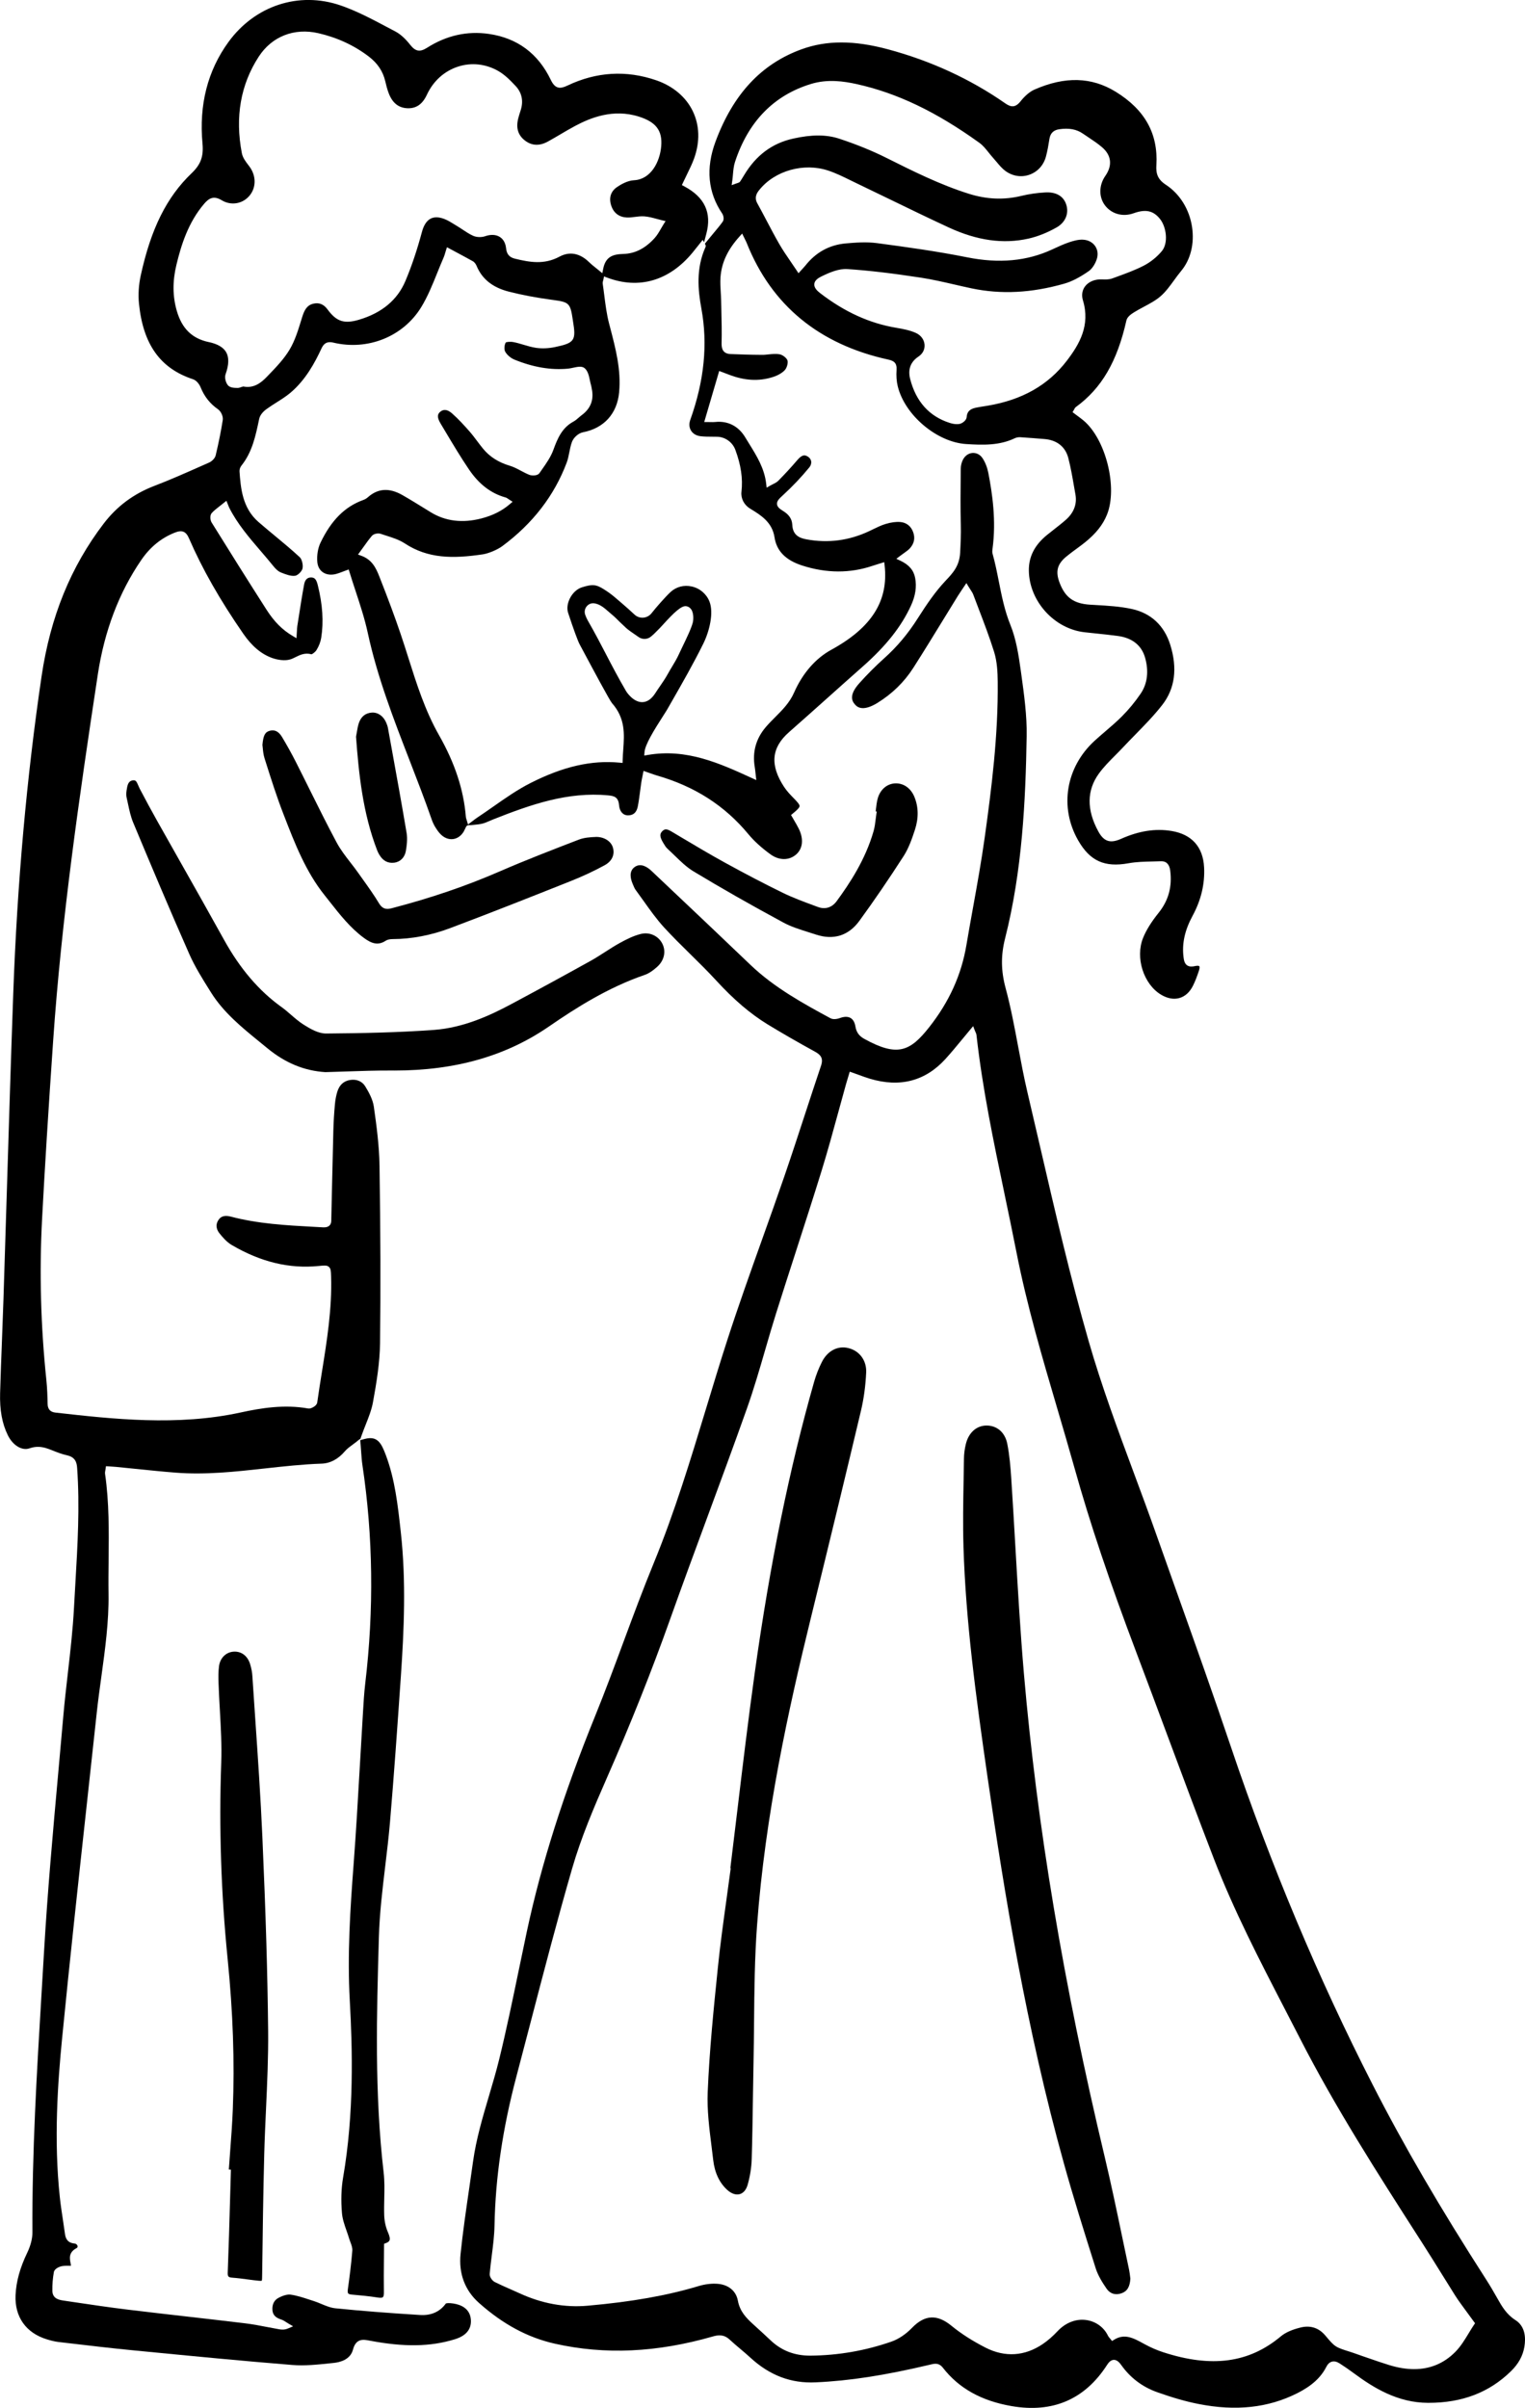 <?xml version="1.0" encoding="UTF-8"?>
<svg id="Layer_2" data-name="Layer 2" xmlns="http://www.w3.org/2000/svg" viewBox="0 0 198.872 313.891">
  <g id="Layer_1-2" data-name="Layer 1">
    <g>
      <path d="m47.02,188.211c.031.364.054.703.076,1.023.045.643.083,1.198.166,1.748,1.394,9.27,1.517,18.857.365,28.498-.146,1.236-.22,2.507-.291,3.736l-.059.995c-.126,2.042-.243,4.085-.359,6.128-.24,4.195-.489,8.533-.813,12.795-.431,5.655-.824,11.676-.491,17.656.354,6.346.574,14.704-.872,23.072-.241,1.401-.291,2.968-.146,4.657.065.756.324,1.496.598,2.28.126.359.252.718.358,1.079.04.135.092.269.144.405.136.358.278.728.247,1.12-.142,1.775-.374,3.542-.583,5.036-.036.261-.02.437.048.523.079.1.286.138.444.153,1.059.094,2.258.2,3.431.388.325.053.547.037.643-.046.096-.083.145-.304.139-.638-.023-1.439-.008-2.878.005-4.315l.015-2.01.227-.084c.263-.097.421-.214.481-.357.087-.206.021-.554-.202-1.061-.286-.648-.458-1.423-.486-2.18-.026-.748-.01-1.506.006-2.24.025-1.104.049-2.246-.077-3.34-1.209-10.39-.912-20.714-.625-30.698.089-3.109.467-6.254.831-9.295.224-1.869.456-3.803.618-5.704.52-6.104.949-12.216,1.417-18.998.413-6.002.698-12.432-.005-18.779l-.023-.208c-.364-3.297-.74-6.706-1.934-9.875-.585-1.552-1.088-2.537-2.744-2.098l-.594.158.041.479Z" stroke-width="0"/>
      <path d="m3.854,188.801c.388-.137.75-.194,1.094-.194.67,0,1.271.214,1.872.459.607.247,1.261.497,1.93.646,1.065.238,1.259.927,1.309,1.635.357,5.018.06,10.094-.227,15.003-.063,1.075-.126,2.15-.183,3.225-.149,2.847-.479,5.725-.799,8.509-.212,1.844-.43,3.751-.594,5.628-.213,2.437-.433,4.873-.653,7.31-.693,7.681-1.41,15.622-1.864,23.445-.106,1.83-.216,3.661-.327,5.491-.612,10.166-1.245,20.678-1.183,31.039.005.801-.237,1.749-.68,2.669-.944,1.956-1.441,3.761-1.52,5.518-.128,2.826,1.351,4.924,4.059,5.756.449.138.98.288,1.513.351l1.436.168c2.691.316,5.473.644,8.213.91l1.517.147c6.338.617,12.892,1.254,19.345,1.773,1.623.133,3.311-.047,4.947-.219l.493-.052c.779-.081,2.136-.413,2.48-1.734.396-1.508,1.393-1.317,2.121-1.177,4.518.866,7.958.815,11.147-.164,1.447-.444,2.156-1.271,2.109-2.459-.061-1.542-1.283-2.053-2.297-2.208-.54-.085-.89-.048-.969.002-.777,1.075-1.918,1.589-3.372,1.495-4.075-.248-7.678-.533-11.013-.87-.654-.065-1.271-.324-1.868-.574-.317-.133-.636-.266-.958-.368l-.587-.19c-.799-.263-1.624-.534-2.441-.649-.403-.057-.965.092-1.584.417-.568.297-.849.864-.793,1.594.046.612.39.989,1.115,1.221.269.086.497.236.718.379.086.057.174.114.262.166l.602.35-.64.273c-.491.21-.878.166-1.199.11-.49-.085-.979-.18-1.467-.274-.958-.185-1.948-.376-2.925-.495-2.555-.31-5.112-.602-7.67-.894-2.556-.292-5.111-.583-7.664-.894-2.393-.29-4.817-.65-7.159-.999l-1.164-.173c-.558-.08-1.492-.213-1.507-1.285-.012-.842.055-1.661.196-2.435.083-.453.744-.719,1.033-.772.368-.066.738-.058,1.094-.054.035.001.069.002.103.002.001-.015.002-.027.001-.034-.015-.112-.036-.226-.058-.338-.113-.581-.266-1.377.786-1.93.112-.058.156-.147.134-.264-.029-.147-.17-.316-.411-.338-.958-.091-1.164-.728-1.237-1.272-.081-.608-.174-1.216-.266-1.823-.145-.949-.293-1.929-.398-2.902-.809-7.515-.269-15.019.291-20.716.996-10.139,2.12-20.436,3.208-30.394.439-4.018.878-8.036,1.31-12.055.172-1.597.395-3.214.61-4.777.482-3.499.98-7.117.929-10.718-.022-1.499-.006-2.999.01-4.499.037-3.667.077-7.458-.46-11.157-.025-.173.006-.334.037-.49.012-.063.025-.129.035-.201l.044-.324.65.043c.23.014.444.027.658.048.848.082,1.693.169,2.54.256,1.713.176,3.483.357,5.226.495,3.895.309,7.824-.125,11.626-.545,2.429-.268,4.941-.546,7.429-.63,1.118-.037,2.165-.595,3.029-1.612.272-.32.609-.566.966-.828.165-.121.337-.246.512-.387l.511-.41.006.08.183-.518c.168-.479.354-.947.537-1.409.395-1.0.769-1.944.946-2.922.449-2.474.89-5.105.922-7.683.085-6.92.064-14.488-.068-23.138-.04-2.616-.389-5.248-.743-7.719-.134-.938-.669-1.902-1.121-2.637-.406-.659-1.12-.962-1.973-.828-.829.131-1.389.64-1.663,1.514-.158.505-.266,1.077-.321,1.699-.105,1.174-.172,2.319-.2,3.402-.061,2.3-.113,4.599-.164,6.899l-.102,4.6c.005.276.009.62-.246.865-.184.175-.45.25-.819.23l-1.206-.066c-3.582-.193-7.284-.392-10.859-1.339-.974-.256-1.371.127-1.582.442-.5.741-.144,1.398.113,1.723.406.516.955,1.156,1.611,1.541,3.793,2.224,7.507,3.119,11.35,2.736.74-.075,1.07-.107,1.325.117.253.221.263.558.282,1.17l.003.088c.129,4.198-.54,8.361-1.188,12.387-.216,1.343-.432,2.687-.62,4.033-.025.179-.15.352-.373.514-.075.055-.487.328-.815.266-3.113-.555-6.172-.051-8.758.514-8.288,1.813-16.741.862-24.198.023-.673-.076-1.005-.449-1.016-1.142-.015-.862-.047-1.994-.163-3.108-.736-7.048-.924-14.11-.558-20.991.357-6.735.802-13.893,1.442-23.21,1.09-15.855,3.379-31.65,5.828-47.784.86-5.666,2.767-10.68,5.663-14.904,1.16-1.691,2.587-2.858,4.362-3.567.958-.383,1.466-.18,1.87.754,1.715,3.959,4.029,8.023,7.074,12.423,1.13,1.634,2.371,2.672,3.794,3.172.657.231,1.615.397,2.345.169.231-.072.453-.182.688-.298.569-.281,1.216-.602,2.065-.365.1-.01.488-.281.649-.54.316-.503.537-1.077.622-1.619.328-2.082.182-4.323-.448-6.85-.186-.752-.396-.997-.861-1.007-.008-0-.017-0-.026-0-.482,0-.783.306-.895.911-.268,1.444-.498,2.923-.72,4.352l-.169,1.08c-.028.183-.036.37-.048.597l-.061.98-.487-.287c-1.358-.801-2.412-1.858-3.418-3.428-2.497-3.897-4.918-7.768-7.161-11.372-.178-.286-.26-.924.021-1.233.296-.325.637-.588,1.03-.894.161-.125.331-.257.511-.403l.367-.298.261.651c.038.096.064.166.096.231,1.059,2.11,2.615,3.922,4.12,5.674.567.66,1.134,1.321,1.678,1.998.223.277.569.639.952.791.583.232,1.301.519,1.874.427.335-.055.863-.579.942-.934.105-.472-.075-1.219-.356-1.479-1.044-.969-2.165-1.899-3.25-2.797-.72-.597-1.44-1.193-2.145-1.806-2.114-1.838-2.306-4.463-2.462-6.573-.019-.253.08-.556.252-.77,1.407-1.761,1.846-3.861,2.311-6.083.129-.623.708-1.1.951-1.277.427-.311.876-.594,1.324-.878.611-.386,1.242-.784,1.791-1.246,2-1.683,3.212-3.96,4.045-5.756.251-.542.612-1.014,1.559-.789,4.495,1.07,9.098-.778,11.45-4.601.854-1.391,1.489-2.966,2.103-4.49.276-.682.55-1.364.844-2.034.077-.175.13-.36.19-.564.033-.109.066-.224.105-.345l.128-.4,1.182.634c.757.405,1.477.79,2.19,1.19.284.16.44.481.494.611.715,1.718,2.091,2.815,4.207,3.354,1.718.437,3.539.782,5.565,1.056l.207.028c2.096.281,2.239.424,2.558,2.562l.028.185c.427,2.541.21,2.858-2.326,3.39-.86.18-1.719.216-2.479.105-.566-.083-1.116-.246-1.647-.405-.428-.128-.871-.261-1.306-.343-.426-.08-.911-.024-1.007.056-.181.282-.23.892-.084,1.169.222.421.721.854,1.215,1.056,2.457,1.003,4.748,1.389,6.996,1.179.196-.018.418-.067.638-.114.606-.13,1.178-.252,1.538.068.417.37.543.974.666,1.557.045.213.088.425.147.621.034.111.054.225.073.339l.029.157c.301,1.422-.144,2.58-1.321,3.44-.131.096-.255.204-.377.312-.217.191-.441.387-.711.533-1.462.794-2.059,2.179-2.589,3.647-.341.947-.937,1.793-1.512,2.61l-.316.452c-.254.369-1.01.348-1.336.214-.376-.154-.737-.345-1.086-.53-.487-.258-.949-.502-1.437-.647-1.479-.439-2.621-1.166-3.491-2.222-.268-.325-.521-.662-.775-.999-.313-.417-.637-.848-.981-1.241-.688-.784-1.44-1.612-2.278-2.354-.588-.52-1.107-.595-1.54-.231-.357.299-.487.677.034,1.545l.658,1.1c.968,1.621,1.967,3.296,3.04,4.878,1.312,1.935,2.874,3.131,4.775,3.657.126.035.221.101.331.178.051.036.112.079.19.128l.397.252-.356.307c-1.016.877-2.237,1.49-3.734,1.875-2.469.633-4.687.356-6.6-.823l-.545-.337c-1.014-.627-2.062-1.275-3.109-1.876-1.726-.991-3.207-.904-4.526.266-.174.155-.387.282-.601.358-2.398.863-4.173,2.635-5.584,5.578-.33.689-.485,1.618-.414,2.483.049.591.295,1.059.712,1.353.459.324,1.083.405,1.751.228.272-.072.537-.174.826-.286.146-.056.3-.115.463-.173l.345-.125.107.351c.257.841.53,1.671.802,2.497.581,1.764,1.181,3.588,1.577,5.422,1.238,5.739,3.383,11.277,5.458,16.632.977,2.521,1.987,5.128,2.891,7.726.216.619.581,1.244,1.03,1.761.503.578,1.159.851,1.79.75.555-.089,1.037-.447,1.361-1.001l-.007.001.19-.375c.108-.256.189-.401.393-.422l.206-.021.015.02c.164-.018.317-.032.466-.046.43-.041.801-.076,1.143-.161.327-.081.643-.22.979-.366.162-.07.323-.141.486-.205,4.874-1.926,9.684-3.612,14.937-3.116.78.074,1.34.209,1.431,1.278.069.82.518,1.329,1.171,1.329h.005c.702-.002,1.119-.387,1.271-1.179.127-.661.217-1.347.303-2.01.047-.361.095-.722.147-1.081.037-.251.088-.501.144-.769l.15-.757.894.313c.305.109.572.206.846.284,4.949,1.427,8.856,3.932,11.939,7.659.732.885,1.701,1.768,2.879,2.623,1.123.815,2.44.819,3.354.007.869-.77.992-2.026.329-3.359-.18-.362-.386-.711-.588-1.056l-.416-.72.227-.187c.422-.347.873-.737.886-.971.01-.202-.274-.534-.737-1.004-.471-.479-.924-.955-1.281-1.497-1.871-2.845-1.668-5.114.639-7.141,1.721-1.512,3.429-3.04,5.137-4.567,1.488-1.33,2.976-2.661,4.472-3.981,3.046-2.687,5.049-5.219,6.304-7.968.58-1.27.756-2.445.537-3.593-.192-1.005-.805-1.718-1.932-2.246l-.521-.244.457-.349c.188-.144.364-.268.527-.384.316-.224.567-.401.765-.615.578-.626.728-1.34.447-2.123-.285-.792-.885-1.262-1.689-1.325-.558-.045-1.22.045-1.915.257-.559.17-1.112.439-1.648.7l-.485.234c-2.628,1.236-5.385,1.595-8.201,1.065-.869-.164-1.765-.517-1.827-1.893-.033-.736-.417-1.32-1.174-1.785-.48-.294-.785-.548-.819-.904-.037-.395.26-.698.755-1.15,1.263-1.156,2.432-2.388,3.472-3.66.187-.23.272-.525.226-.789-.044-.251-.201-.465-.455-.618-.474-.289-.82-.152-1.418.549-.711.833-1.495,1.685-2.396,2.602-.2.205-.449.329-.713.46-.115.058-.237.118-.362.191l-.46.264-.061-.527c-.235-2.002-1.23-3.604-2.191-5.154-.181-.292-.362-.583-.537-.876-.879-1.468-2.272-2.183-3.924-2.005-.191.021-.385.016-.611.01l-.816-.006,1.953-6.654,1.29.487c2.011.773,3.86.879,5.651.322.698-.217,1.274-.547,1.621-.928.27-.297.445-.946.339-1.262-.105-.316-.634-.725-1.028-.796-.441-.08-.917-.035-1.422.013-.325.03-.616.076-.975.06-1.372-.005-2.763-.056-3.99-.102-1.082-.04-1.189-.828-1.174-1.417.037-1.447.002-2.924-.032-4.352l-.028-1.236c-.007-.349-.029-.699-.051-1.05-.038-.63-.079-1.282-.034-1.929.135-1.915.922-3.611,2.48-5.338l.347-.385.388.792c.092.182.158.315.213.452,3.23,8.104,9.441,13.213,18.461,15.185.709.155,1.137.433,1.073,1.337-.055.77,0,1.515.158,2.154.925,3.751,5.084,7.264,8.899,7.517,2.217.146,4.368.199,6.371-.761.205-.097.465-.144.725-.127,1.048.068,2.094.151,3.14.236,1.62.131,2.722,1.007,3.103,2.468.319,1.23.538,2.5.75,3.728l.183,1.042c.223,1.24-.213,2.379-1.259,3.296-.499.438-1.024.848-1.548,1.258-.305.238-.608.476-.909.72-1.612,1.312-2.384,2.831-2.361,4.642.052,3.986,3.315,7.59,7.276,8.033.486.055.971.105,1.457.156.97.1,1.941.201,2.907.333,1.849.251,3.066,1.228,3.518,2.824.505,1.776.304,3.401-.582,4.698-.738,1.082-1.566,2.084-2.46,2.977-.676.677-1.412,1.307-2.123,1.916-.486.416-.971.832-1.441,1.264-3.736,3.441-4.591,8.645-2.127,12.953,1.539,2.691,3.435,3.559,6.57,2.992,1.028-.186,2.088-.209,3.113-.232.365-.008.728-.016,1.09-.031.689-.042,1.126.371,1.234,1.192.276,2.108-.213,3.913-1.497,5.517-.981,1.226-1.63,2.272-2.041,3.291-1.036,2.569.063,6.027,2.35,7.398.829.497,1.661.646,2.408.429.728-.211,1.331-.761,1.746-1.589.273-.546.516-1.159.787-1.987.117-.356.081-.525.041-.569-.05-.054-.229-.09-.569-.013-.283.064-.699.124-1.02-.101-.336-.235-.415-.664-.463-1.048-.225-1.788.152-3.511,1.185-5.421,1.105-2.043,1.608-4.167,1.494-6.316-.141-2.657-1.608-4.292-4.244-4.728-2.097-.348-4.252-.014-6.573,1.021-1.418.633-2.252.365-2.974-.956-1.543-2.825-1.517-5.368.078-7.558.628-.862,1.391-1.629,2.13-2.371.333-.334.665-.667.985-1.009.535-.571,1.083-1.132,1.633-1.693,1.201-1.228,2.445-2.498,3.505-3.86,1.661-2.132,2.012-4.775,1.044-7.856-.788-2.505-2.518-4.115-5.004-4.656-1.539-.335-3.173-.429-4.753-.52l-.674-.039c-2.131-.129-3.248-.921-3.983-2.824-.576-1.489-.336-2.455.857-3.444.425-.353.872-.681,1.32-1.009.374-.275.748-.549,1.11-.839,1.433-1.151,2.348-2.303,2.88-3.625,1.421-3.53-.154-9.838-3.063-12.272-.255-.213-.523-.41-.791-.608l-.639-.478.162-.269c.026-.045.046-.084.065-.119.048-.095.104-.204.216-.286,3.344-2.433,5.375-5.914,6.584-11.286.103-.454.588-.805 1-1.06.416-.258.852-.491,1.288-.724.804-.429,1.562-.834,2.195-1.391.651-.574,1.17-1.288,1.721-2.044.305-.419.61-.839.939-1.234,1.225-1.472,1.742-3.557,1.417-5.72-.347-2.31-1.595-4.32-3.425-5.516-1.107-.723-1.291-1.513-1.228-2.554.244-4.08-1.483-7.204-5.281-9.55-3.159-1.95-6.628-2.049-10.612-.3-.6.264-1.245.805-1.814,1.524-.708.894-1.294.765-2.009.267-4.553-3.171-9.703-5.541-15.308-7.044-4.412-1.183-7.983-1.183-11.241-.001-5.259,1.908-8.933,5.852-11.234,12.06-1.281,3.456-.987,6.603.876,9.351.166.243.286.764.069,1.066-.355.492-.747.96-1.127,1.414l-1.202,1.457c.081.129.158.272.083.445-1.256,2.793-.975,5.616-.535,8.01.852,4.642.378,9.389-1.45,14.515-.18.504-.144 1.0.102,1.396.249.403.685.661,1.227.728.495.06.991.062,1.517.064.224 0.0.447.001.67.007h.001c1.045.026,1.994.711,2.362,1.705.741,2.004.994,3.745.796,5.481-.097.845.339,1.697,1.111,2.17l.079.048c1.323.809,2.823,1.727,3.123,3.703.269,1.776,1.444,2.978,3.592,3.674,3.174,1.028,6.28,1.038,9.236.029.268-.092.541-.174.785-.248l.696-.214.048.42c.523,4.623-1.685,8.118-6.949,10.998-2.068,1.133-3.751,3.07-4.866,5.601-.573,1.302-1.535,2.266-2.466,3.198-.413.413-.84.841-1.219,1.287-1.285,1.507-1.766,3.264-1.432,5.22.035.203.056.407.082.653l.116,1.03-.564-.258c-4.188-1.917-8.521-3.899-13.606-3.013l-.438.076.03-.444c.066-.974,1.241-2.875,2.438-4.738.239-.372.431-.671.532-.847l.494-.864c1.434-2.502,2.916-5.089,4.21-7.709.79-1.602,1.378-3.999.798-5.476-.39-.991-1.251-1.724-2.303-1.962-1.031-.233-2.048.039-2.799.743-.625.584-1.891,2.019-2.451,2.74-.258.332-.648.543-1.068.578-.424.037-.836-.108-1.141-.39-.548-.504-1.086-.997-1.643-1.468l-.524-.448c-.607-.523-.973-.839-1.797-1.366-1.1-.704-1.585-.693-2.923-.275-.609.191-1.187.718-1.542,1.412-.338.658-.425,1.359-.238,1.922.697,2.113,1.257,3.643,1.498,4.093l.394.735c1.405,2.625,3.528,6.592,3.823,6.924,1.761,1.992,1.613,4.057,1.471,6.054-.032.451-.065.908-.077,1.372l-.01.374-.373-.036c-3.668-.349-7.363.492-11.63,2.652-1.697.859-3.308,1.987-4.865,3.078-.7.49-1.401.98-2.111,1.45-.163.107-.317.226-.49.36l-.689.521-.201-.67c-.038-.116-.072-.216-.081-.333-.286-3.526-1.431-7.007-3.498-10.639-1.816-3.191-2.92-6.679-3.988-10.053-.335-1.058-.67-2.116-1.027-3.166-.735-2.168-1.591-4.476-2.775-7.482-.445-1.127-.959-2.18-2.339-2.687l-.436-.16.714-.987c.365-.512.709-.995,1.095-1.447.247-.289.817-.381,1.144-.269.243.084.489.162.737.241.829.263,1.685.536,2.418,1.017,3.014,1.979,6.243,2.001,10.156,1.42.747-.11,1.914-.6,2.549-1.07,3.966-2.934,6.795-6.602,8.406-10.904.154-.409.24-.845.332-1.307.089-.447.18-.909.339-1.351.217-.605.859-1.169,1.462-1.286,2.724-.528,4.436-2.421,4.698-5.192.276-2.941-.443-5.68-1.204-8.58l-.102-.389c-.316-1.205-.474-2.46-.628-3.673-.064-.505-.127-1.01-.203-1.512-.025-.169.02-.321.055-.443.011-.039.024-.079.032-.119l.081-.404.385.146c4.156,1.577,8.112.43,11.143-3.231.232-.281.458-.567.69-.859l.654-.823.173.318.294-1.1c.735-2.754-.211-4.783-2.892-6.203l-.292-.155.138-.3c.175-.378.352-.739.525-1.092.355-.723.688-1.405.939-2.108.77-2.163.708-4.284-.18-6.132-.886-1.842-2.573-3.27-4.75-4.022-3.913-1.351-7.811-1.12-11.59.679-.942.45-1.598.474-2.175-.728-1.653-3.448-4.373-5.468-8.087-6.003-2.819-.408-5.527.2-8.047,1.802-.938.597-1.518.496-2.214-.391-.638-.811-1.287-1.393-1.931-1.731l-1.097-.579c-1.953-1.035-3.971-2.106-6.058-2.82-5.422-1.856-11.16.025-14.616,4.789-2.708,3.732-3.843,8.178-3.376,13.215.157,1.685-.223,2.732-1.405,3.862-3.265,3.121-5.315,7.236-6.648,13.343-.268,1.231-.348,2.5-.23,3.668.538,5.323,2.78,8.456,7.056,9.862.443.146.821.649.985,1.055.485,1.199,1.225,2.133,2.265,2.856.396.276.691.942.62,1.397-.212,1.371-.504,2.833-.92,4.6-.097.414-.517.799-.861.95l-1.228.543c-1.913.848-3.891,1.725-5.881,2.485-2.728,1.043-4.898,2.654-6.634,4.923-4.307,5.64-6.958,12.156-8.105,19.923-1.938,13.115-3.18,27.019-3.692,41.325-.306,8.562-.574,17.269-.833,25.689-.146,4.707-.29,9.413-.442,14.12-.058,1.794-.127,3.588-.196,5.382-.089,2.3-.178,4.601-.243,6.901-.062,2.228.258,3.976,1.006,5.501.657,1.339,1.849,2.057,2.84,1.707ZM95.497,23.557c.037-.278.061-.548.084-.811.051-.574.098-1.115.269-1.637,1.725-5.264,5.061-8.685,9.915-10.167,2.178-.664,4.308-.342,5.921.014,5.285,1.165,10.372,3.593,16.007,7.643.493.354.875.834,1.245,1.299.174.218.347.436.531.639.166.183.327.375.488.567.372.445.724.864,1.148,1.176.936.687,2.078.869,3.136.498,1.069-.375,1.856-1.241,2.16-2.375.206-.768.337-1.557.454-2.299.115-.739.536-1.15,1.286-1.257,1.272-.183,2.25,0,3.08.574.232.16.467.316.702.472.61.405,1.241.824,1.809,1.314,1.21,1.045,1.355,2.366.412,3.721-.853,1.223-.867,2.774-.035,3.858.859,1.119,2.322,1.517,3.721,1.014,1.574-.564,2.569-.348,3.444.744.831,1.037,1.12,3.143.23,4.202-.642.766-1.48,1.437-2.357,1.889-1.125.578-2.331,1.017-3.498,1.442l-.592.216c-.427.156-.919.151-1.34.128-.89-.047-1.716.274-2.188.871-.405.513-.513,1.175-.305,1.864.976,3.232-.436,5.693-2.105,7.871-2.442,3.185-5.822,5.103-10.332,5.861l-.501.08c-.331.052-.662.104-.991.171-.829.168-1.187.528-1.236,1.243-.029.417-.574.814-.928.879-.109.02-.225.03-.346.03-.285,0-.601-.056-.946-.166-2.657-.85-4.389-2.774-5.146-5.718-.322-1.25.045-2.236,1.088-2.931.553-.369.839-.938.786-1.561-.058-.662-.489-1.232-1.154-1.525-.787-.347-1.668-.514-2.578-.668-3.458-.585-6.681-2.053-9.852-4.486-.395-.303-.842-.715-.792-1.22.049-.493.548-.793.92-.975,1.109-.545,2.283-1.037,3.401-.964,2.798.187,5.75.532,9.568,1.117,1.479.226,2.959.567,4.389.896.748.172,1.496.345,2.246.502,3.849.807,7.801.604,12.081-.617.956-.272,1.964-.788,3.173-1.623.433-.298.849-.919,1.061-1.58.198-.614.119-1.221-.224-1.709-.35-.498-.933-.797-1.6-.819-.6-.031-1.283.173-1.732.321-.732.243-1.458.58-2.159.905l-.085.04c-3.299,1.53-6.932,1.869-11.107,1.033-3.856-.772-7.751-1.314-11.733-1.847-1.373-.183-2.836-.078-4.101.035-2.133.191-3.907,1.168-5.272,2.903-.075.096-.158.186-.292.33l-.594.653-.248-.375c-.258-.389-.514-.761-.763-1.125-.543-.792-1.056-1.539-1.51-2.331-.569-.992-1.11-2.018-1.633-3.011-.401-.762-.802-1.523-1.219-2.276-.464-.838.018-1.435.276-1.756,2.017-2.501,5.787-3.557,8.95-2.514.994.327,1.947.794,2.868,1.246l.734.357c1.444.691,2.885,1.39,4.326,2.089,2.543,1.234,5.172,2.509,7.778,3.716,3.729,1.728,7.14,2.207,10.439,1.466,1.193-.268,2.464-.775,3.674-1.464,1.147-.654,1.631-1.836,1.231-3.009-.365-1.07-1.304-1.619-2.7-1.547-1.082.057-2.136.208-3.134.45-2.27.551-4.516.462-6.856-.274-3.752-1.179-7.298-2.952-10.726-4.667-1.876-.938-3.932-1.773-6.164-2.51-1.679-.554-3.597-.558-6.034-.012-2.736.611-4.823,2.168-6.38,4.761-.166.276-.334.55-.512.819-.084.127-.2.164-.324.203-.055.018-.134.043-.243.083l-.545.202.076-.576Zm-16.457,61.749c-.71-1.364-1.444-2.774-2.399-4.438-.116-.201-.215-.423-.323-.722-.14-.384-.06-.815.208-1.125.266-.308.661-.445,1.062-.358.465.097.896.326,1.358.718,1.18,1.002,1.244,1.067,1.513,1.337.174.175.437.44,1.19,1.141.223.208.811.635,1.656,1.202.489.33,1.145.295,1.592-.084.341-.287.35-.297.589-.539l.538-.539c.08-.079.217-.231.392-.424,1.512-1.667,2.459-2.552,3.08-2.453.269.042.495.189.651.426.377.568.251,1.503.21,1.663-.197.79-.829,2.095-1.336,3.144-.181.375-.345.713-.461.971-.272.606-.601,1.152-.919,1.68-.186.307-.374.618-.553.946-.312.569-.679,1.103-1.034,1.619-.203.294-.406.588-.598.889-.497.776-1.075,1.169-1.72,1.169h-.026c-1.17-.019-2.024-1.366-2.033-1.38l-.002-.002c-1.067-1.826-1.864-3.359-2.637-4.841ZM27.229,44.595c-2.174-.46-3.5-1.753-4.172-4.066-.551-1.902-.568-3.87-.048-6.018.618-2.564,1.532-5.515,3.624-7.959.618-.723,1.242-1.075,2.279-.448,1.234.748,2.778.473,3.669-.648.86-1.083.824-2.61-.09-3.8l-.067-.087c-.36-.467-.769-.997-.884-1.595-.908-4.715-.165-8.953,2.207-12.597,1.714-2.632,4.62-3.771,7.766-3.05,2.454.563,4.664,1.584,6.57,3.036,1.149.877,1.854,1.928,2.155,3.214.116.496.257,1.07.462,1.599.486,1.255,1.281,1.888,2.435,1.935,1.135.043,1.955-.512,2.534-1.758.831-1.791,2.278-3.095,4.075-3.673,1.733-.556,3.586-.358,5.21.561.877.496,1.615,1.251,2.296,1.98.819.879,1.04,1.985.636,3.197-.107.324-.206.652-.294.983-.328,1.246-.055,2.194.838,2.898.895.707,1.912.759,3.015.155.552-.302,1.095-.622,1.637-.942.635-.374,1.27-.749,1.92-1.095,1.949-1.037,4.934-2.291,8.328-1.211,2.225.708,3.064,1.822,2.898,3.843-.17,2.069-1.356,4.344-3.557,4.449-.868.042-1.772.586-2.233.907-.8.556-1.059,1.41-.728,2.404.32.961,1.023,1.495,2.034,1.543.341.017.677-.027,1.04-.074.402-.051.819-.104,1.24-.073.558.041,1.1.189,1.625.332.223.061.446.121.668.174l.479.112-.264.415c-.116.182-.224.372-.332.56-.25.436-.508.886-.859,1.268-1.222,1.333-2.548,2-4.055,2.039-1.391.035-2.315.371-2.626,1.937l-.115.575-.451-.374c-.183-.151-.345-.281-.491-.397-.291-.232-.523-.417-.731-.625-.855-.853-2.228-1.674-3.927-.758-1.974,1.065-3.869.729-5.796.258-.718-.176-1.074-.59-1.151-1.344-.069-.678-.351-1.191-.815-1.486-.501-.319-1.179-.354-1.911-.099-.487.169-1.138.146-1.584-.059-.487-.222-.934-.519-1.367-.807-.23-.153-.46-.306-.696-.447l-.374-.229c-.445-.276-.864-.536-1.315-.707-.705-.269-1.3-.284-1.769-.044-.521.266-.905.848-1.141,1.728-.647,2.407-1.355,4.507-2.165,6.421-1.04,2.457-3.07,4.149-6.036,5.029-1.944.577-2.945.248-4.118-1.349-.486-.659-1.075-.906-1.803-.748-.856.183-1.201.792-1.507,1.782l-.133.43c-.395,1.285-.802,2.613-1.492,3.772-.725,1.219-1.734,2.269-2.712,3.285l-.254.264c-.748.781-1.701,1.544-3.084,1.268-.029.003-.163.043-.238.071-.149.057-.317.121-.506.121h-.014c-.383-.006-.961-.015-1.242-.351-.276-.33-.466-.983-.307-1.429.437-1.222.466-2.186.086-2.864-.36-.644-1.125-1.095-2.274-1.338Z" stroke-width="0"/>
      <path d="m125.539,60.002c-.153.329-.242.712-.246,1.05l-.008.777c-.024,2.147-.048,4.367.014,6.544.035,1.249-.026,2.461-.085,3.632-.09,1.778-.935,2.673-1.913,3.71-1.304,1.385-2.395,2.964-3.631,4.91-1.268,1.995-2.685,3.682-4.333,5.158-1.132,1.014-2.232,2.114-3.268,3.272-1.36,1.518-.99,2.301-.594,2.758.227.262.92,1.063,2.933-.174,1.931-1.188,3.511-2.729,4.695-4.58,1.364-2.134,2.711-4.331,4.014-6.456.6-.978,1.2-1.956,1.803-2.932.142-.228.292-.451.479-.727l.626-.934.285.471c.096.16.184.294.262.412.154.235.276.421.358.641.229.613.463,1.224.698,1.836.698,1.823,1.418,3.708,2.011,5.604.394,1.264.46,2.663.472,3.865.072,7.03-.8,13.91-1.7,20.354-.425,3.045-.98,6.121-1.516,9.095-.296,1.634-.59,3.268-.866,4.905-.657,3.896-2.245,7.401-4.858,10.716-2.504,3.176-4.156,3.885-8.458,1.517-.687-.378-1.034-.867-1.163-1.634-.088-.527-.306-.904-.631-1.092-.345-.2-.819-.199-1.368.004-.183.068-.815.269-1.254.03-3.417-1.852-7.289-3.95-10.427-6.955-3.62-3.467-7.262-6.911-10.905-10.355l-2.017-1.908c-.467-.442-1.376-1.095-2.2-.481-.739.55-.538,1.492-.24,2.185l.065.154c.097.234.188.454.317.628.347.469.686.945,1.025,1.422.838,1.178,1.703,2.396,2.68,3.465,1.098,1.201,2.282,2.365,3.427,3.491,1.127,1.108,2.292,2.254,3.381,3.439,2.315,2.519,4.449,4.338,6.718,5.725,1.788,1.091,3.75,2.222,6.175,3.557.722.398,1.104.841.775,1.818-.708,2.097-1.396,4.201-2.084,6.304-.868,2.652-1.764,5.394-2.687,8.077-.949,2.76-1.931,5.509-2.913,8.258-1.533,4.295-3.12,8.737-4.547,13.146-.955,2.952-1.871,5.971-2.757,8.891-2.025,6.674-4.119,13.576-6.83,20.167-1.391,3.384-2.687,6.877-3.94,10.256-1.18,3.18-2.399,6.469-3.698,9.666-4.113,10.124-7.024,19.302-8.9,28.058-.362,1.693-.713,3.388-1.064,5.083-.789,3.809-1.603,7.748-2.545,11.592-.397,1.618-.878,3.24-1.342,4.807-.819,2.763-1.667,5.621-2.072,8.528-.161,1.16-.33,2.32-.499,3.48-.41,2.812-.835,5.72-1.131,8.588-.263,2.544.566,4.748,2.395,6.375,3.134,2.788,6.371,4.528,9.897,5.319,6.552,1.47,13.302,1.16,20.635-.947.677-.194,1.407-.281,2.147.403.449.417.918.811,1.386,1.207.454.384.908.767,1.345,1.168,2.511,2.305,5.287,3.366,8.504,3.21,4.405-.196,8.995-.904,14.882-2.297l.116-.028c.192-.046.403-.098.621-.098.319,0,.654.111.965.511,2.091,2.691,5.026,4.329,8.974,5.009,5.37.925,9.55-.88,12.436-5.36.197-.306.477-.659.89-.669.414-.005.743.358.969.679,1.178,1.664,2.76,2.857,4.704,3.545,2.035.72,3.733,1.205,5.345,1.523,4.882.967,9.097.512,12.885-1.39,1.878-.944,3.085-2.034,3.798-3.434.191-.376.438-.607.736-.688.304-.083.628-.01.999.225.601.38,1.223.81,1.902,1.313,2.546,1.885,5.68,3.815,9.619,3.83h.083c4.397,0,7.916-1.351,10.755-4.131.974-.953,1.545-1.993,1.744-3.18.189-1.125.139-2.643-1.172-3.478-1.176-.749-1.776-1.81-2.356-2.836l-.1-.176c-.377-.663-.827-1.442-1.309-2.194-6.078-9.452-10.794-17.541-14.84-25.457-7.093-13.874-13.301-28.655-18.452-43.933-2.265-6.716-4.684-13.507-7.024-20.075-.935-2.624-1.871-5.249-2.798-7.876-.928-2.625-1.914-5.283-2.869-7.853-2.084-5.61-4.238-11.411-5.915-17.25-2.391-8.328-4.379-16.918-6.302-25.225-.553-2.39-1.106-4.78-1.669-7.166-.464-1.97-.843-3.993-1.209-5.948-.473-2.527-.962-5.139-1.64-7.65-.608-2.256-.628-4.255-.064-6.48,2.234-8.807,2.671-17.883,2.811-26.38.044-2.676-.337-5.417-.704-8.067l-.056-.407c-.295-2.121-.619-4.178-1.365-6.013-.751-1.849-1.135-3.785-1.506-5.659-.236-1.19-.479-2.42-.813-3.602-.066-.234-.033-.479-.005-.675.495-3.667-.033-7.194-.548-9.861-.136-.703-.397-1.377-.738-1.897-.319-.49-.795-.743-1.331-.711-.544.04-1.021.395-1.278.951Zm5.455,95.629c.527,2.521,1.056,5.041,1.552,7.568,1.36,6.934,3.386,13.812,5.346,20.464.759,2.577,1.518,5.154,2.243,7.741,1.998,7.139,4.566,14.789,8.082,24.077,1.341,3.545,2.664,7.097,3.987,10.649,1.979,5.315,4.026,10.811,6.103,16.191,2.598,6.73,5.969,13.241,9.228,19.539.668,1.289,1.335,2.578,1.996,3.87,4.6,8.983,10.132,17.604,15.48,25.94l.486.757c.904,1.409,1.788,2.83,2.671,4.252.526.845,1.051,1.69,1.581,2.533.249.397.52.78.795,1.16.407.563.819,1.123,1.23,1.683l.584.796-.137.204c-.245.363-.474.741-.703,1.12-.514.848-1.046,1.723-1.753,2.432-1.479,1.483-3.272,2.226-5.356,2.226-1.01,0-2.088-.175-3.231-.525-.848-.26-1.686-.549-2.525-.839l-1.007-.346c-.21-.072-.418-.146-.628-.221-.327-.116-.654-.234-.985-.337-1.901-.593-1.961-.632-3.184-2.094-.85-1.017-1.945-1.373-3.207-1.072-1.14.275-2.015.663-2.602,1.154-4.15,3.479-9.029,4.137-15.355,2.075-.823-.269-1.635-.621-2.412-1.047l-.105-.057c-1.344-.739-2.507-1.378-3.882-.523l-.263.164-.318-.388c-.081-.092-.157-.178-.212-.292-.523-1.092-1.563-1.857-2.784-2.045-1.346-.21-2.736.316-3.792,1.444-.622.664-1.266,1.224-1.914,1.665-2.359,1.609-4.952,1.773-7.49.477-1.695-.866-3.191-1.825-4.446-2.854-1.853-1.519-3.481-1.431-5.127.274-.809.838-1.762,1.475-2.683,1.797-3.4,1.186-6.959,1.803-10.58,1.832-2.055.008-3.767-.653-5.179-1.992-.736-.697-1.486-1.38-2.237-2.06-.959-.87-1.775-1.706-2.038-3.125-.23-1.246-1.206-2.063-2.611-2.185-.763-.066-1.649.035-2.486.286-4.125,1.241-8.729,2.058-14.489,2.567-2.99.266-5.972-.281-8.889-1.622-.397-.182-.795-.357-1.194-.533-.68-.299-1.361-.598-2.025-.929-.339-.17-.705-.675-.668-1.072.069-.797.17-1.592.271-2.388.164-1.284.332-2.612.357-3.912.117-6.254,1.053-12.616,2.862-19.453.634-2.398,1.261-4.799,1.886-7.199,1.702-6.526,3.461-13.273,5.367-19.862,1.175-4.066,2.84-7.97,4.586-11.943,3.045-6.922,5.794-13.82,8.173-20.502,1.599-4.492,3.279-9.039,4.902-13.437,1.708-4.624,3.474-9.405,5.149-14.129.884-2.495,1.638-5.088,2.366-7.595.464-1.597.928-3.194,1.427-4.779.844-2.678,1.707-5.35,2.57-8.022,1.12-3.463,2.276-7.045,3.37-10.58.789-2.555,1.507-5.182,2.201-7.722.323-1.183.646-2.366.977-3.547.072-.254.148-.505.234-.788l.256-.852.347.122c.28.099.545.196.799.288.514.188.985.361,1.466.505,3.93,1.182,7.25.315,9.877-2.578.75-.827,1.452-1.678,2.195-2.579.337-.409.678-.822,1.028-1.239l.38-.453.213.552c.025.066.054.126.079.183.062.135.126.275.145.438.779,6.973,2.239,13.947,3.652,20.691Z" stroke-width="0"/>
      <path d="m51.429,139.553c7.96,0,14.566-1.887,20.188-5.763,3.47-2.392,7.664-5.06,12.466-6.708.497-.171,1.028-.515,1.624-1.053.896-.807,1.168-1.97.692-2.963-.505-1.052-1.656-1.597-2.798-1.326-.979.232-1.951.728-2.772,1.182-.648.358-1.289.77-1.908,1.167-.616.396-1.252.804-1.905,1.168-3.333,1.853-6.824,3.755-10.377,5.654-2.631,1.407-6.147,3.058-10.016,3.343-4.744.35-9.578.433-14.095.472-1.03 0-2.044-.598-2.945-1.165-.588-.372-1.119-.832-1.631-1.276-.39-.339-.794-.689-1.212-.989-2.965-2.123-5.428-5.001-7.529-8.796-1.851-3.343-3.732-6.669-5.613-9.995-1.04-1.839-2.081-3.678-3.116-5.521-.725-1.291-1.467-2.662-2.269-4.189-.065-.125-.123-.261-.179-.397-.203-.485-.313-.683-.598-.683-.046,0-.097.005-.154.015-.558.1-.67.593-.779,1.333-.051.356-.048.663.01.912.062.266.119.534.176.803.176.826.358,1.68.677,2.443,2.284,5.471,4.752,11.336,7.325,17.16.724,1.635,1.705,3.203,2.655,4.719l.178.284c1.628,2.605,4.025,4.557,6.344,6.444l.985.805c2.345,1.932,4.822,2.955,7.574,3.127.893-.023,1.787-.054,2.681-.085,1.956-.068,3.975-.134,5.976-.125.115.001.23.001.346.001Z" stroke-width="0"/>
      <path d="m30.313,296.914c.633.045,1.269.13,1.883.212.324.044.647.086.97.125.434.05.877.105.971.052.042-.068.045-.454.05-.826l.005-.332c.065-5.026.131-10.222.266-15.333.053-1.986.144-3.973.235-5.958.152-3.318.308-6.749.274-10.117-.075-7.397-.307-15.202-.753-25.308-.225-5.098-.579-10.277-.922-15.286-.131-1.904-.261-3.807-.385-5.711-.031-.47-.128-.977-.291-1.506-.331-1.08-1.157-1.702-2.188-1.618-.973.078-1.723.832-1.866,1.877-.101.74-.085,1.517-.059,2.315.038,1.135.103,2.271.167,3.407.128,2.259.261,4.595.179,6.893-.301,8.417-.02,17.012.835,25.545.702,7.006.923,13.431.675,19.642-.075,1.877-.218,3.78-.357,5.619-.055.737-.111,1.473-.162,2.211l.274.015-.103,3.562c-.093,3.274-.186,6.549-.312,9.822-.022.555.071.659.615.698Z" stroke-width="0"/>
      <path d="m77.715,109.102c-.76.027-1.556.088-2.226.347-3.421,1.317-6.927,2.667-10.311,4.139-4.352,1.894-8.934,3.459-14.007,4.784-.5.131-1.184.311-1.729-.593-.662-1.101-1.429-2.173-2.17-3.209l-.598-.839c-.308-.437-.638-.863-.969-1.288-.64-.826-1.302-1.68-1.804-2.617-1.211-2.258-2.37-4.59-3.491-6.845-.612-1.232-1.224-2.465-1.847-3.692-.532-1.047-1.133-2.13-1.787-3.22-.432-.718-.955-.984-1.596-.809-.618.166-.845.598-.958,1.842.015.109.028.239.042.382.038.401.085.9.232,1.359l.187.591c.692,2.181,1.408,4.436,2.245,6.597l.107.276c1.389,3.591,2.826,7.304,5.286,10.381l.685.866c1.321,1.679,2.687,3.416,4.448,4.708.965.708,1.815,1.044,2.838.372.219-.144.52-.215.919-.217,2.476-.01,5.005-.495,7.516-1.439,5.273-1.982,10.434-4.027,15.697-6.122,1.589-.632,3.082-1.33,4.437-2.073.95-.521,1.346-1.387,1.06-2.318-.258-.842-1.18-1.385-2.207-1.366Z" stroke-width="0"/>
      <path d="m106.678,118.238l-.538-.2c-1.352-.5-2.751-1.016-4.071-1.66-2.326-1.135-4.788-2.418-7.53-3.924-1.904-1.046-3.8-2.174-5.633-3.264l-1.184-.704c-.385-.233-.648-.372-.876-.372-.156,0-.296.064-.447.206-.402.377-.378.77.095,1.56.176.294.344.574.552.762.318.29.629.592.941.894.764.743,1.554,1.512,2.44,2.047,3.623,2.187,7.46,4.371,11.731,6.678.993.537,2.126.894,3.222,1.239.334.105.667.21.996.319,2.314.772,4.28.158,5.687-1.77,1.923-2.637,3.868-5.483,5.782-8.46.657-1.02,1.083-2.243,1.464-3.408.505-1.543.479-2.999-.075-4.328-.475-1.137-1.44-1.794-2.534-1.733-1.062.067-1.921.823-2.24,1.973-.12.434-.173.887-.228,1.367-.012.102-.024.205-.036.307l.141.021-.055.346c-.035.224-.062.45-.089.676-.061.501-.125,1.019-.267,1.519-1.067,3.742-3.139,6.857-4.824,9.153-.608.825-1.49,1.1-2.423.754Z" stroke-width="0"/>
      <path d="m50.354,94.178c-.374-.85-1.087-1.342-1.875-1.286-.841.063-1.412.536-1.696,1.405-.11.335-.171.695-.242,1.111-.034.198-.069.407-.112.628.359,4.823.872,9.939,2.759,14.821.073.189.165.372.267.546.477.809,1.123,1.154,1.941,1.056.798-.094,1.384-.68,1.531-1.528.116-.678.232-1.557.099-2.34-.62-3.689-1.3-7.434-1.957-11.055l-.476-2.622c-.04-.22-.118-.461-.239-.736Z" stroke-width="0"/>
      <path d="m125.641,201.548c.301,9.841,1.611,19.53,3.164,30.268,2.16,14.931,5.029,32.571,9.936,50.204,1.231,4.424,2.605,8.803,4.143,13.658.309.977.891,1.895,1.421,2.665.457.667,1.174.883,1.964.598.731-.266,1.073-.835,1.14-1.901l-.03-.238c-.032-.267-.073-.623-.147-.97-.305-1.429-.604-2.859-.902-4.29-.708-3.391-1.439-6.898-2.256-10.322-5.39-22.586-8.839-43.209-10.548-63.047-.477-5.555-.805-11.214-1.121-16.687-.169-2.933-.339-5.866-.531-8.797-.095-1.453-.224-3.002-.519-4.489-.29-1.463-1.325-2.371-2.699-2.371-1.305,0-2.34.923-2.701,2.408-.157.647-.241,1.286-.248,1.901-.012.955-.029,1.911-.046,2.867-.051,2.803-.104,5.703-.016,8.546Z" stroke-width="0"/>
      <path d="m110.609,175.726c-1.381-.33-2.699.37-3.431,1.82-.417.826-.759,1.698-1.014,2.595-3.218,11.295-5.745,23.668-7.726,37.825-.832,5.952-1.561,12.022-2.266,17.892-.306,2.557-.614,5.114-.93,7.67l.049.007-.045.341c-.169,1.285-.347,2.57-.525,3.854-.395,2.85-.802,5.798-1.1,8.704-.543,5.301-1.105,10.783-1.332,16.299-.095,2.328.207,4.728.5,7.049.076.603.152,1.205.221,1.806.193,1.663.819,2.979,1.861,3.91.527.472,1.11.662,1.606.52.47-.136.831-.561,1.016-1.199.316-1.093.502-2.261.536-3.378.079-2.607.119-5.261.157-7.828.024-1.581.047-3.163.08-4.744.036-1.759.053-3.519.069-5.279.038-4.114.078-8.369.385-12.539,1.063-14.478,4.13-28.343,6.988-39.997,2.691-10.969,4.715-19.337,6.563-27.132.377-1.586.607-3.275.684-5.019.07-1.553-.872-2.83-2.345-3.177Z" stroke-width="0"/>
    </g>
  </g>
</svg>